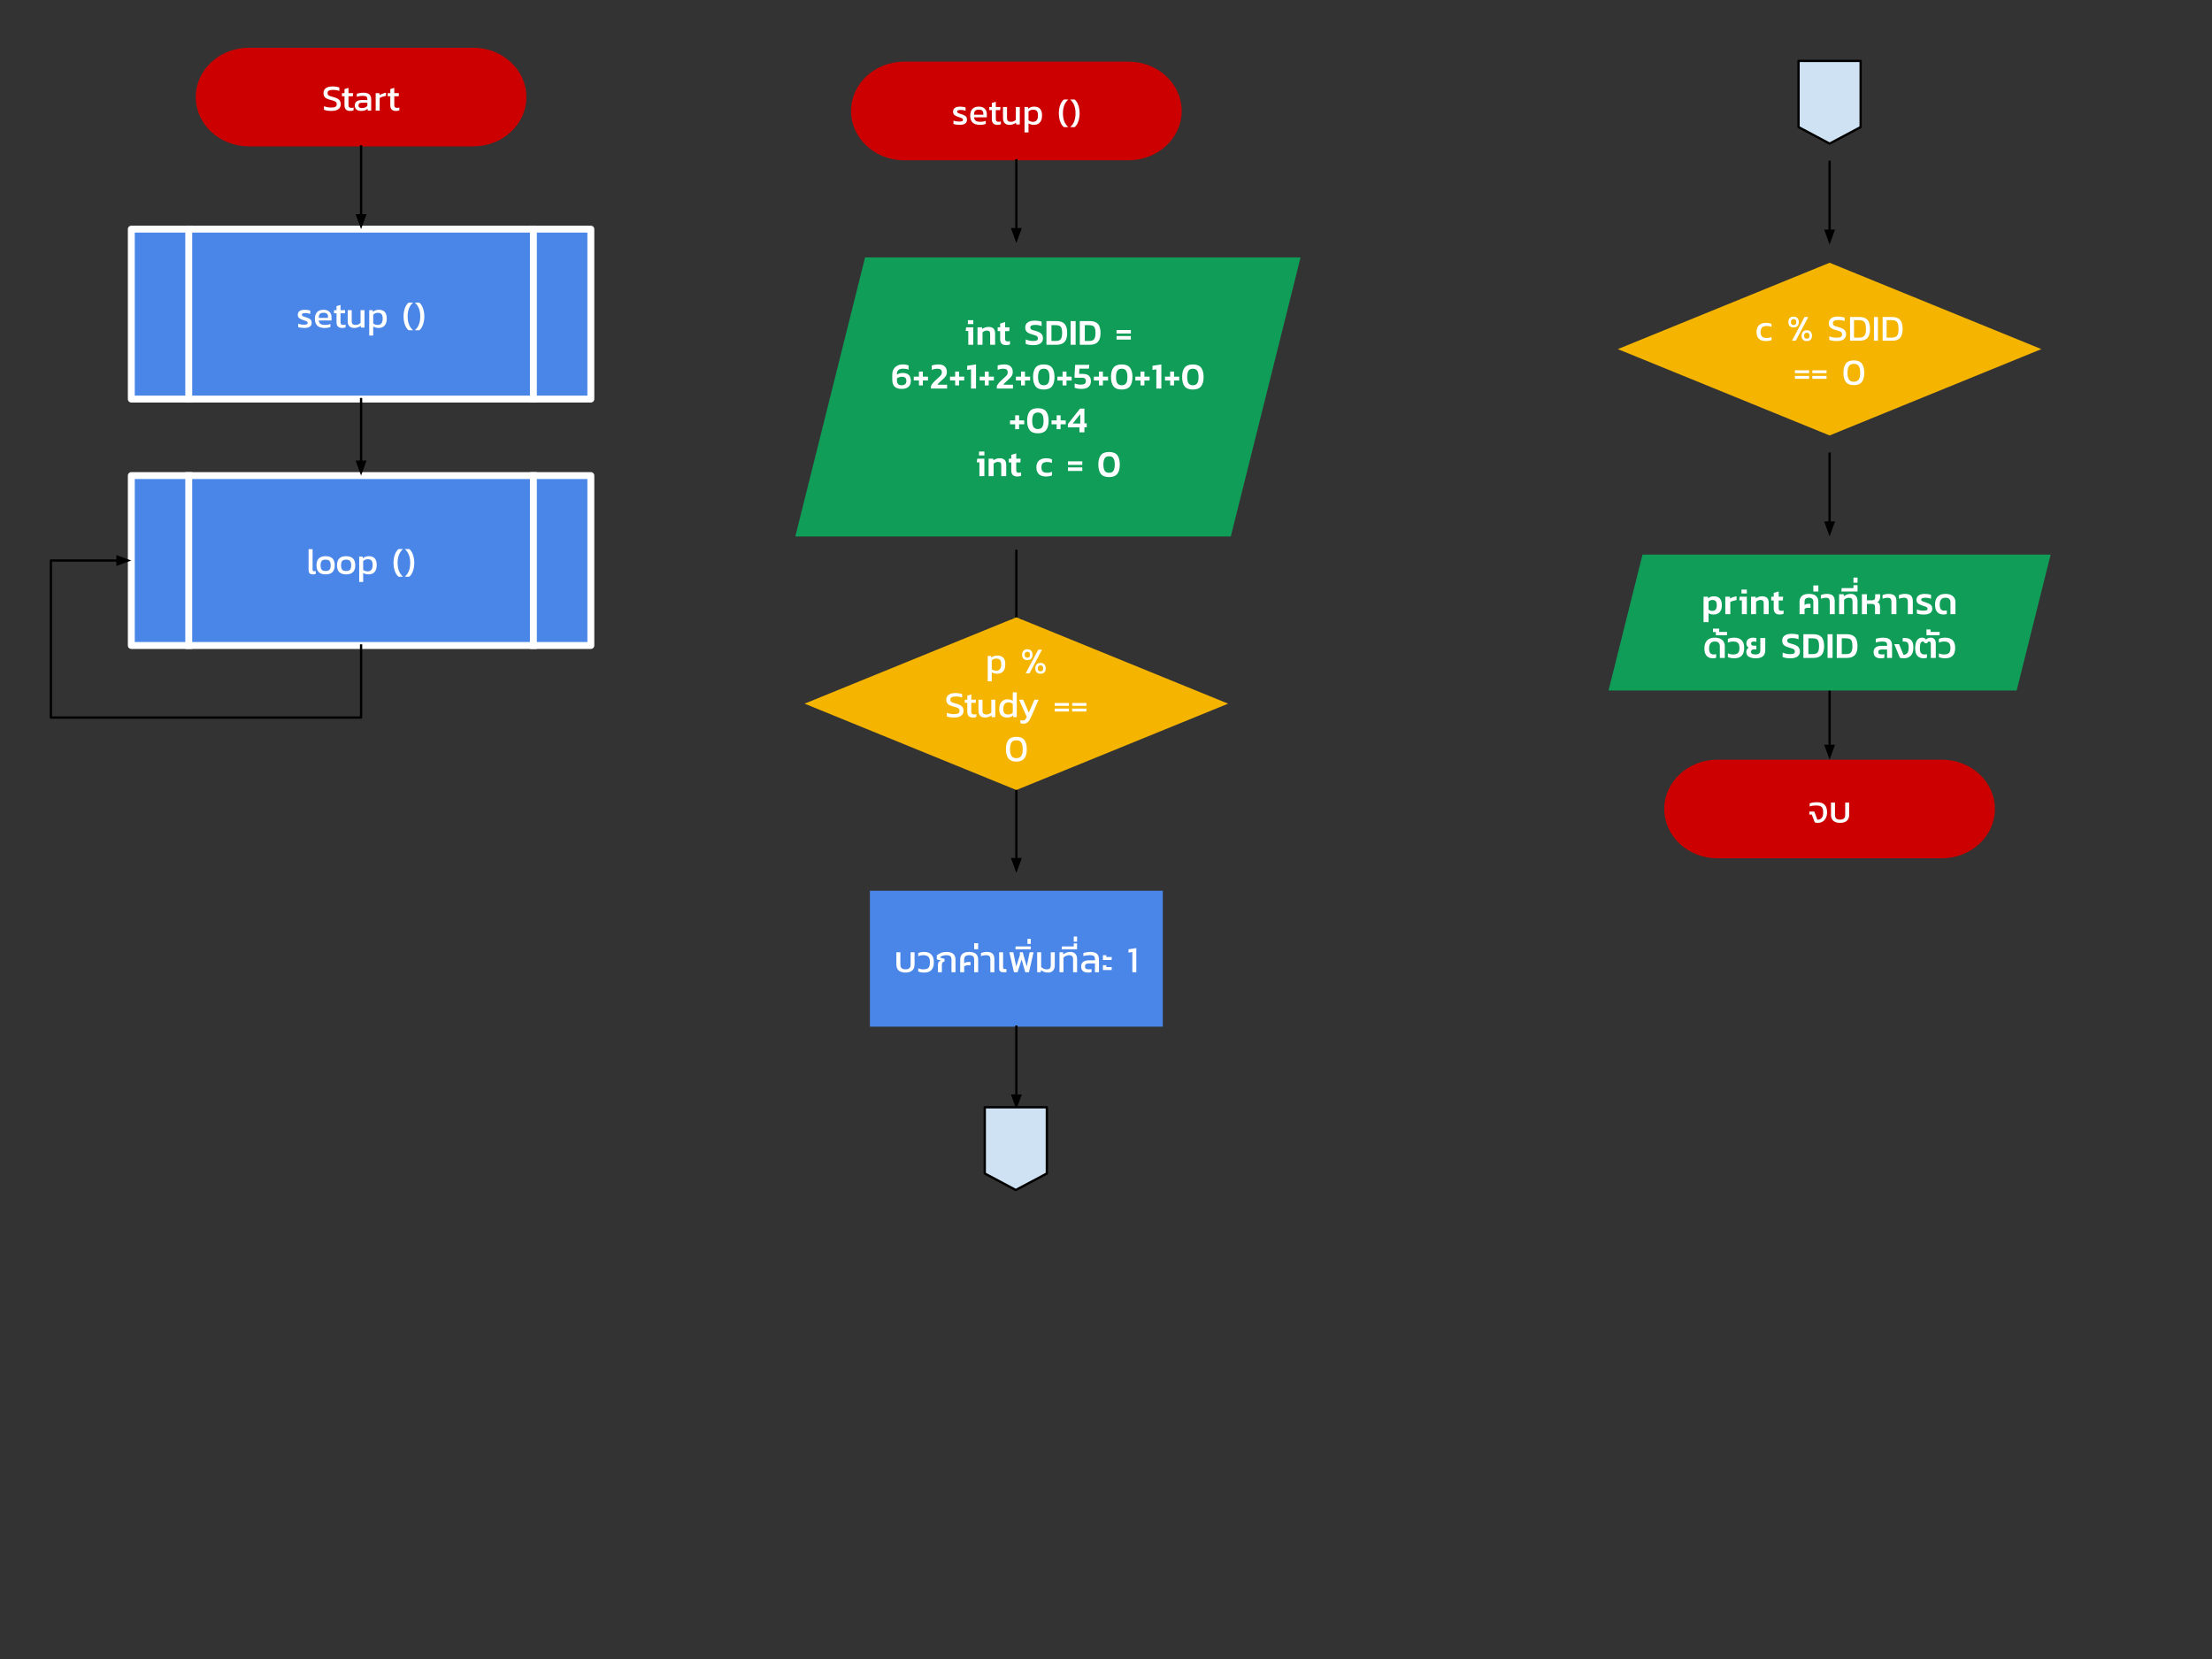 <svg version="1.1" viewBox="0.0 0.0 960.0 720.0" fill="none" stroke="none" stroke-linecap="square" stroke-miterlimit="10" xmlns:xlink="http://www.w3.org/1999/xlink" xmlns="http://www.w3.org/2000/svg"><rect x="0.0" y="0.0" width="960.0" height="720.0" fill="#333333" stroke="none"/><clipPath id="p.0"><path d="m0 0l960.0 0l0 720.0l-960.0 0l0 -720.0z" clip-rule="nonzero"/></clipPath><g clip-path="url(#p.0)"><path fill="#000000" fill-opacity="0.0" d="m0 0l960.0 0l0 720.0l-960.0 0z" fill-rule="evenodd"/><path fill="#cc0000" d="m108.043 20.724l97.324 0l0 0c12.75 0 23.085 9.583 23.085 21.404c0 11.821 -10.336 21.404 -23.085 21.404l-97.324 0l0 0c-12.75 0 -23.085 -9.583 -23.085 -21.404c0 -11.821 10.336 -21.404 23.085 -21.404z" fill-rule="evenodd"/><path fill="#ffffff" d="m143.83 48.145q-2.0 0 -3.219 -0.516l0 -1.531q1.5 0.578 3.062 0.578q1.297 0 1.875 -0.297q0.594 -0.312 0.594 -1.141q0 -0.531 -0.25 -0.844q-0.25 -0.312 -0.812 -0.531q-0.562 -0.234 -1.672 -0.516q-1.672 -0.438 -2.344 -1.094q-0.672 -0.672 -0.672 -1.828q0 -1.375 1.0 -2.141q1.016 -0.766 2.953 -0.766q0.844 0 1.641 0.125q0.797 0.125 1.281 0.297l0 1.531q-1.203 -0.453 -2.688 -0.453q-1.219 0 -1.828 0.312q-0.594 0.312 -0.594 1.094q0 0.453 0.219 0.734q0.219 0.281 0.734 0.5q0.531 0.219 1.562 0.469q1.812 0.469 2.516 1.203q0.703 0.734 0.703 1.906q0 1.375 -1.031 2.141q-1.031 0.766 -3.031 0.766zm8.101 0q-1.203 0 -1.812 -0.625q-0.609 -0.641 -0.609 -1.781l0 -3.969l-1.109 0l0 -1.359l1.109 0l0 -1.75l1.734 -0.531l0 2.281l2.016 0l-0.109 1.359l-1.906 0l0 3.859q0 0.656 0.297 0.922q0.297 0.266 1.0 0.266q0.422 0 0.906 -0.156l0 1.234q-0.625 0.25 -1.516 0.25zm4.717 0q-1.156 0 -1.922 -0.594q-0.766 -0.609 -0.766 -1.719q0 -1.125 0.75 -1.766q0.766 -0.656 2.297 -0.656l2.422 0l0 -0.328q0 -0.562 -0.172 -0.875q-0.156 -0.312 -0.609 -0.453q-0.453 -0.156 -1.281 -0.156q-1.344 0 -2.516 0.406l0 -1.297q0.547 -0.203 1.281 -0.328q0.734 -0.141 1.562 -0.141q1.688 0 2.547 0.688q0.859 0.688 0.859 2.188l0 4.875l-1.484 0l-0.125 -0.766q-0.469 0.469 -1.156 0.703q-0.688 0.219 -1.688 0.219zm0.469 -1.25q0.75 0 1.344 -0.25q0.594 -0.25 0.969 -0.719l0 -1.328l-2.391 0q-0.781 0 -1.125 0.297q-0.344 0.281 -0.344 0.906q0 0.578 0.391 0.844q0.391 0.25 1.156 0.25zm5.924 -6.484l1.594 0l0.094 0.875q0.547 -0.359 1.297 -0.641q0.75 -0.281 1.484 -0.406l0 1.328q-0.688 0.141 -1.484 0.406q-0.797 0.25 -1.25 0.547l0 5.469l-1.734 0l0 -7.578zm8.763 7.734q-1.203 0 -1.812 -0.625q-0.609 -0.641 -0.609 -1.781l0 -3.969l-1.109 0l0 -1.359l1.109 0l0 -1.75l1.734 -0.531l0 2.281l2.016 0l-0.109 1.359l-1.906 0l0 3.859q0 0.656 0.297 0.922q0.297 0.266 1.0 0.266q0.422 0 0.906 -0.156l0 1.234q-0.625 0.25 -1.516 0.25z" fill-rule="nonzero"/><path fill="#4a86e8" d="m56.987 99.45l199.435 0l0 73.742l-199.435 0z" fill-rule="evenodd"/><path fill="#000000" fill-opacity="0.0" d="m81.916 99.45l0 73.742m149.576 -73.742l0 73.742" fill-rule="evenodd"/><path fill="#000000" fill-opacity="0.0" d="m56.987 99.45l199.435 0l0 73.742l-199.435 0z" fill-rule="evenodd"/><path stroke="#ffffff" stroke-width="3.0" stroke-linejoin="round" stroke-linecap="butt" d="m81.916 99.45l0 73.742m149.576 -73.742l0 73.742" fill-rule="evenodd"/><path stroke="#ffffff" stroke-width="3.0" stroke-linejoin="round" stroke-linecap="butt" d="m56.987 99.45l199.435 0l0 73.742l-199.435 0z" fill-rule="evenodd"/><path fill="#ffffff" d="m132.083 142.337q-0.766 0 -1.484 -0.109q-0.719 -0.094 -1.188 -0.266l0 -1.484q0.531 0.219 1.172 0.328q0.656 0.109 1.281 0.109q0.922 0 1.281 -0.156q0.375 -0.156 0.375 -0.625q0 -0.422 -0.344 -0.609q-0.328 -0.203 -1.25 -0.5l-0.484 -0.156q-1.141 -0.391 -1.672 -0.859q-0.531 -0.469 -0.531 -1.391q0 -1.078 0.766 -1.625q0.766 -0.562 2.406 -0.562q0.625 0 1.219 0.109q0.609 0.094 1.031 0.234l0 1.453q-0.422 -0.172 -0.969 -0.266q-0.531 -0.094 -1.016 -0.094q-0.875 0 -1.281 0.156q-0.391 0.141 -0.391 0.562q0 0.359 0.297 0.547q0.312 0.188 1.203 0.469l0.344 0.109q0.938 0.297 1.438 0.594q0.516 0.297 0.75 0.719q0.234 0.422 0.234 1.094q0 2.219 -3.188 2.219zm8.737 0q-2.016 0 -3.094 -0.984q-1.062 -1.0 -1.062 -2.984q0 -1.875 0.938 -2.906q0.953 -1.031 2.812 -1.031q1.672 0 2.562 0.891q0.906 0.875 0.906 2.344l0 1.406l-5.547 0q0.125 1.094 0.781 1.516q0.656 0.422 2.062 0.422q0.578 0 1.172 -0.109q0.594 -0.109 1.062 -0.281l0 1.281q-1.0 0.438 -2.594 0.438zm1.531 -4.391l0 -0.531q0 -0.812 -0.453 -1.234q-0.453 -0.438 -1.438 -0.438q-1.188 0 -1.656 0.516q-0.469 0.516 -0.469 1.688l4.016 0zm6.123 4.391q-1.203 0 -1.812 -0.625q-0.609 -0.641 -0.609 -1.781l0 -3.969l-1.109 0l0 -1.359l1.109 0l0 -1.75l1.734 -0.531l0 2.281l2.016 0l-0.109 1.359l-1.906 0l0 3.859q0 0.656 0.297 0.922q0.297 0.266 1.0 0.266q0.422 0 0.906 -0.156l0 1.234q-0.625 0.25 -1.516 0.25zm5.252 0q-1.359 0 -2.094 -0.75q-0.734 -0.766 -0.734 -2.203l0 -4.781l1.75 0l0 4.781q0 0.844 0.406 1.25q0.422 0.391 1.297 0.391q0.609 0 1.156 -0.219q0.547 -0.234 0.969 -0.656l0 -5.547l1.719 0l0 7.578l-1.578 0l-0.078 -0.781q-1.203 0.938 -2.812 0.938zm6.514 -7.734l1.5 0l0.094 0.75q0.531 -0.469 1.141 -0.688q0.609 -0.234 1.422 -0.234q1.688 0 2.562 0.922q0.891 0.906 0.891 2.906q0 2.016 -0.938 3.047q-0.922 1.031 -2.578 1.031q-1.375 0 -2.359 -0.641l0 3.938l-1.734 0l0 -11.031zm3.641 6.422q1.125 0 1.656 -0.688q0.547 -0.688 0.547 -2.094q0 -1.344 -0.5 -1.906q-0.484 -0.578 -1.656 -0.578q-1.172 0 -1.953 0.812l0 3.781q0.766 0.672 1.906 0.672zm13.42 2.312q-1.109 -0.984 -1.641 -2.594q-0.516 -1.609 -0.516 -3.406q0 -1.812 0.516 -3.406q0.531 -1.609 1.641 -2.594l1.969 0q-2.359 2.047 -2.359 6.0q0 3.953 2.359 6.0l-1.969 0zm2.731 0q1.234 -1.078 1.797 -2.578q0.562 -1.5 0.562 -3.422q0 -3.969 -2.359 -6.0l1.984 0q1.094 0.984 1.609 2.594q0.531 1.609 0.531 3.406q0 1.797 -0.531 3.406q-0.516 1.609 -1.609 2.594l-1.984 0z" fill-rule="nonzero"/><path fill="#4a86e8" d="m56.988 206.398l199.435 0l0 73.742l-199.435 0z" fill-rule="evenodd"/><path fill="#000000" fill-opacity="0.0" d="m81.918 206.398l0 73.742m149.576 -73.742l0 73.742" fill-rule="evenodd"/><path fill="#000000" fill-opacity="0.0" d="m56.988 206.398l199.435 0l0 73.742l-199.435 0z" fill-rule="evenodd"/><path stroke="#ffffff" stroke-width="3.0" stroke-linejoin="round" stroke-linecap="butt" d="m81.918 206.398l0 73.742m149.576 -73.742l0 73.742" fill-rule="evenodd"/><path stroke="#ffffff" stroke-width="3.0" stroke-linejoin="round" stroke-linecap="butt" d="m56.988 206.398l199.435 0l0 73.742l-199.435 0z" fill-rule="evenodd"/><path fill="#ffffff" d="m135.804 249.285q-0.953 0 -1.422 -0.453q-0.453 -0.469 -0.453 -1.516l0 -8.969l1.734 0l0 8.812q0 0.438 0.156 0.609q0.156 0.156 0.484 0.156q0.391 0 0.734 -0.094l0 1.266q-0.531 0.188 -1.234 0.188zm5.51 0q-3.953 0 -3.953 -3.953q0 -3.953 3.953 -3.953q3.969 0 3.969 3.953q0 3.953 -3.969 3.953zm0 -1.469q1.203 0 1.703 -0.578q0.5 -0.578 0.5 -1.906q0 -1.312 -0.5 -1.875q-0.5 -0.578 -1.703 -0.578q-1.188 0 -1.688 0.578q-0.5 0.562 -0.5 1.875q0 1.328 0.5 1.906q0.5 0.578 1.688 0.578zm8.896 1.469q-3.953 0 -3.953 -3.953q0 -3.953 3.953 -3.953q3.969 0 3.969 3.953q0 3.953 -3.969 3.953zm0 -1.469q1.203 0 1.703 -0.578q0.5 -0.578 0.5 -1.906q0 -1.312 -0.5 -1.875q-0.5 -0.578 -1.703 -0.578q-1.188 0 -1.688 0.578q-0.5 0.562 -0.5 1.875q0 1.328 0.5 1.906q0.5 0.578 1.688 0.578zm5.671 -6.266l1.5 0l0.094 0.75q0.531 -0.469 1.141 -0.688q0.609 -0.234 1.422 -0.234q1.688 0 2.562 0.922q0.891 0.906 0.891 2.906q0 2.016 -0.938 3.047q-0.922 1.031 -2.578 1.031q-1.375 0 -2.359 -0.641l0 3.938l-1.734 0l0 -11.031zm3.641 6.422q1.125 0 1.656 -0.688q0.547 -0.688 0.547 -2.094q0 -1.344 -0.5 -1.906q-0.484 -0.578 -1.656 -0.578q-1.172 0 -1.953 0.812l0 3.781q0.766 0.672 1.906 0.672zm13.42 2.312q-1.109 -0.984 -1.641 -2.594q-0.516 -1.609 -0.516 -3.406q0 -1.812 0.516 -3.406q0.531 -1.609 1.641 -2.594l1.969 0q-2.359 2.047 -2.359 6.0q0 3.953 2.359 6.0l-1.969 0zm2.731 0q1.234 -1.078 1.797 -2.578q0.562 -1.5 0.562 -3.422q0 -3.969 -2.359 -6.0l1.984 0q1.094 0.984 1.609 2.594q0.531 1.609 0.531 3.406q0 1.797 -0.531 3.406q-0.516 1.609 -1.609 2.594l-1.984 0z" fill-rule="nonzero"/><path fill="#000000" fill-opacity="0.0" d="m156.705 63.533l0 35.906" fill-rule="evenodd"/><path stroke="#000000" stroke-width="1.0" stroke-linejoin="round" stroke-linecap="butt" d="m156.705 63.533l0 29.906" fill-rule="evenodd"/><path fill="#000000" stroke="#000000" stroke-width="1.0" stroke-linecap="butt" d="m155.053 93.439l1.652 4.538l1.652 -4.538z" fill-rule="evenodd"/><path fill="#000000" fill-opacity="0.0" d="m156.704 173.191l0 33.197" fill-rule="evenodd"/><path stroke="#000000" stroke-width="1.0" stroke-linejoin="round" stroke-linecap="butt" d="m156.704 173.191l0 27.197" fill-rule="evenodd"/><path fill="#000000" stroke="#000000" stroke-width="1.0" stroke-linecap="butt" d="m155.052 200.388l1.652 4.538l1.652 -4.538z" fill-rule="evenodd"/><path fill="#000000" fill-opacity="0.0" d="m156.706 280.14l0 31.277l-134.615 0l0 -68.158l34.899 0" fill-rule="evenodd"/><path stroke="#000000" stroke-width="1.0" stroke-linejoin="round" stroke-linecap="butt" d="m156.706 280.14l0 31.277l-134.615 0l0 -68.158l28.899 0" fill-rule="evenodd"/><path fill="#000000" stroke="#000000" stroke-width="1.0" stroke-linecap="butt" d="m50.989 244.909l4.538 -1.652l-4.538 -1.652z" fill-rule="evenodd"/><path fill="#cc0000" d="m392.435 26.76l97.324 0l0 0c12.75 0 23.086 9.583 23.086 21.404c0 11.821 -10.336 21.404 -23.086 21.404l-97.324 0l0 0c-12.75 0 -23.085 -9.583 -23.085 -21.404c0 -11.821 10.336 -21.404 23.085 -21.404z" fill-rule="evenodd"/><path fill="#ffffff" d="m416.477 54.181q-0.766 0 -1.484 -0.109q-0.719 -0.094 -1.188 -0.266l0 -1.484q0.531 0.219 1.172 0.328q0.656 0.109 1.281 0.109q0.922 0 1.281 -0.156q0.375 -0.156 0.375 -0.625q0 -0.422 -0.344 -0.609q-0.328 -0.203 -1.25 -0.5l-0.484 -0.156q-1.141 -0.391 -1.672 -0.859q-0.531 -0.469 -0.531 -1.391q0 -1.078 0.766 -1.625q0.766 -0.562 2.406 -0.562q0.625 0 1.219 0.109q0.609 0.094 1.031 0.234l0 1.453q-0.422 -0.172 -0.969 -0.266q-0.531 -0.094 -1.016 -0.094q-0.875 0 -1.281 0.156q-0.391 0.141 -0.391 0.562q0 0.359 0.297 0.547q0.312 0.188 1.203 0.469l0.344 0.109q0.938 0.297 1.438 0.594q0.516 0.297 0.75 0.719q0.234 0.422 0.234 1.094q0 2.219 -3.188 2.219zm8.737 0q-2.016 0 -3.094 -0.984q-1.062 -1.0 -1.062 -2.984q0 -1.875 0.938 -2.906q0.953 -1.031 2.812 -1.031q1.672 0 2.562 0.891q0.906 0.875 0.906 2.344l0 1.406l-5.547 0q0.125 1.094 0.781 1.516q0.656 0.422 2.062 0.422q0.578 0 1.172 -0.109q0.594 -0.109 1.062 -0.281l0 1.281q-1.0 0.438 -2.594 0.438zm1.531 -4.391l0 -0.531q0 -0.812 -0.453 -1.234q-0.453 -0.438 -1.438 -0.438q-1.188 0 -1.656 0.516q-0.469 0.516 -0.469 1.688l4.016 0zm6.123 4.391q-1.203 0 -1.812 -0.625q-0.609 -0.641 -0.609 -1.781l0 -3.969l-1.109 0l0 -1.359l1.109 0l0 -1.75l1.734 -0.531l0 2.281l2.016 0l-0.109 1.359l-1.906 0l0 3.859q0 0.656 0.297 0.922q0.297 0.266 1.0 0.266q0.422 0 0.906 -0.156l0 1.234q-0.625 0.25 -1.516 0.25zm5.252 0q-1.359 0 -2.094 -0.75q-0.734 -0.766 -0.734 -2.203l0 -4.781l1.75 0l0 4.781q0 0.844 0.406 1.25q0.422 0.391 1.297 0.391q0.609 0 1.156 -0.219q0.547 -0.234 0.969 -0.656l0 -5.547l1.719 0l0 7.578l-1.578 0l-0.078 -0.781q-1.203 0.938 -2.812 0.938zm6.514 -7.734l1.5 0l0.094 0.75q0.531 -0.469 1.141 -0.688q0.609 -0.234 1.422 -0.234q1.688 0 2.562 0.922q0.891 0.906 0.891 2.906q0 2.016 -0.938 3.047q-0.922 1.031 -2.578 1.031q-1.375 0 -2.359 -0.641l0 3.938l-1.734 0l0 -11.031zm3.641 6.422q1.125 0 1.656 -0.688q0.547 -0.688 0.547 -2.094q0 -1.344 -0.5 -1.906q-0.484 -0.578 -1.656 -0.578q-1.172 0 -1.953 0.812l0 3.781q0.766 0.672 1.906 0.672zm13.42 2.312q-1.109 -0.984 -1.641 -2.594q-0.516 -1.609 -0.516 -3.406q0 -1.812 0.516 -3.406q0.531 -1.609 1.641 -2.594l1.969 0q-2.359 2.047 -2.359 6.0q0 3.953 2.359 6.0l-1.969 0zm2.731 0q1.234 -1.078 1.797 -2.578q0.562 -1.5 0.562 -3.422q0 -3.969 -2.359 -6.0l1.984 0q1.094 0.984 1.609 2.594q0.531 1.609 0.531 3.406q0 1.797 -0.531 3.406q-0.516 1.609 -1.609 2.594l-1.984 0z" fill-rule="nonzero"/><path fill="#cc0000" d="m745.374 329.694l97.324 0l0 0c12.75 0 23.086 9.583 23.086 21.404c0 11.821 -10.336 21.404 -23.086 21.404l-97.324 0l0 0c-12.75 0 -23.085 -9.583 -23.085 -21.404c0 -11.821 10.336 -21.404 23.085 -21.404z" fill-rule="evenodd"/><path fill="#ffffff" d="m788.97 357.115q-0.344 0 -0.75 -0.062q-0.391 -0.047 -0.625 -0.141l-1.281 -3.406l-1.109 0l0.078 -1.312l2.125 0l1.328 3.547q1.141 0.047 1.828 -0.719q0.688 -0.766 0.688 -2.469q0 -1.125 -0.297 -1.766q-0.297 -0.656 -0.969 -0.938q-0.672 -0.281 -1.859 -0.281q-1.469 0 -2.734 0.422l0 -1.344q1.516 -0.484 3.203 -0.484q2.234 0 3.281 1.109q1.062 1.109 1.062 3.281q0 1.453 -0.547 2.484q-0.531 1.031 -1.438 1.562q-0.906 0.516 -1.984 0.516zm9.604 0q-1.875 0 -2.906 -0.875q-1.031 -0.891 -1.031 -2.641l0 -5.281l1.734 0l0 5.344q0 1.062 0.547 1.562q0.562 0.5 1.656 0.5q1.109 0 1.672 -0.5q0.562 -0.5 0.562 -1.562l0 -5.344l1.719 0l0 5.281q0 1.75 -1.031 2.641q-1.016 0.875 -2.922 0.875z" fill-rule="nonzero"/><path fill="#000000" fill-opacity="0.0" d="m441.097 69.569l0 35.906" fill-rule="evenodd"/><path stroke="#000000" stroke-width="1.0" stroke-linejoin="round" stroke-linecap="butt" d="m441.097 69.569l0 29.906" fill-rule="evenodd"/><path fill="#000000" stroke="#000000" stroke-width="1.0" stroke-linecap="butt" d="m439.446 99.474l1.652 4.538l1.652 -4.538z" fill-rule="evenodd"/><path fill="#000000" fill-opacity="0.0" d="m794.037 293.789l0 35.906" fill-rule="evenodd"/><path stroke="#000000" stroke-width="1.0" stroke-linejoin="round" stroke-linecap="butt" d="m794.037 293.789l0 29.906" fill-rule="evenodd"/><path fill="#000000" stroke="#000000" stroke-width="1.0" stroke-linecap="butt" d="m792.385 323.694l1.652 4.538l1.652 -4.538z" fill-rule="evenodd"/><path fill="#000000" fill-opacity="0.0" d="m441.097 239.07l0 35.906" fill-rule="evenodd"/><path stroke="#000000" stroke-width="1.0" stroke-linejoin="round" stroke-linecap="butt" d="m441.097 239.07l0 29.906" fill-rule="evenodd"/><path fill="#000000" stroke="#000000" stroke-width="1.0" stroke-linecap="butt" d="m439.446 268.975l1.652 4.538l1.652 -4.538z" fill-rule="evenodd"/><path fill="#0f9d58" d="m345.16 232.824l30.276 -121.102l189 0l-30.276 121.102z" fill-rule="evenodd"/><path fill="#ffffff" d="m420.065 138.961l2.344 0l0 1.703l-2.344 0l0 -1.703zm0.172 4.688l-1.141 0l0.203 -1.594l3.094 0l0 7.578l-2.156 0l0 -5.984zm3.995 -1.594l2.0 0l0.078 0.719q0.516 -0.391 1.219 -0.641q0.703 -0.25 1.453 -0.25q1.5 0 2.188 0.703q0.703 0.688 0.703 2.188l0 4.859l-2.156 0l0 -4.75q0 -0.781 -0.328 -1.094q-0.312 -0.312 -1.156 -0.312q-0.484 0 -0.984 0.219q-0.5 0.203 -0.844 0.562l0 5.375l-2.172 0l0 -7.578zm12.408 7.734q-1.297 0 -1.938 -0.672q-0.641 -0.672 -0.641 -1.891l0 -3.516l-1.078 0l0 -1.656l1.078 0l0 -1.641l2.156 -0.641l0 2.281l1.922 0l-0.125 1.656l-1.797 0l0 3.375q0 0.609 0.281 0.859q0.281 0.234 0.906 0.234q0.453 0 0.922 -0.156l0 1.484q-0.719 0.281 -1.688 0.281zm11.836 0q-2.062 0 -3.328 -0.562l0 -1.891q0.719 0.281 1.531 0.469q0.828 0.172 1.594 0.172q1.203 0 1.688 -0.219q0.484 -0.234 0.484 -0.938q0 -0.469 -0.234 -0.734q-0.219 -0.281 -0.734 -0.469q-0.5 -0.203 -1.594 -0.516q-1.609 -0.438 -2.266 -1.109q-0.656 -0.672 -0.656 -1.859q0 -1.422 1.031 -2.188q1.047 -0.781 3.031 -0.781q0.891 0 1.703 0.125q0.812 0.125 1.328 0.312l0 1.906q-1.312 -0.5 -2.75 -0.5q-1.078 0 -1.625 0.25q-0.531 0.234 -0.531 0.875q0 0.391 0.203 0.641q0.203 0.234 0.672 0.422q0.469 0.188 1.469 0.438q1.781 0.484 2.469 1.25q0.688 0.75 0.688 1.938q0 1.391 -1.062 2.188q-1.047 0.781 -3.109 0.781zm5.677 -10.453l4.328 0q2.359 0 3.516 1.219q1.156 1.219 1.156 3.969q0 2.625 -1.156 3.875q-1.156 1.234 -3.516 1.234l-4.328 0l0 -10.297zm4.016 8.641q0.984 0 1.578 -0.281q0.594 -0.297 0.906 -1.047q0.312 -0.766 0.312 -2.125q0 -1.375 -0.281 -2.109q-0.281 -0.734 -0.875 -1.016q-0.594 -0.281 -1.641 -0.281l-1.844 0l0 6.859l1.844 0zm6.48 -8.641l2.172 0l0 10.297l-2.172 0l0 -10.297zm3.984 0l4.328 0q2.359 0 3.516 1.219q1.156 1.219 1.156 3.969q0 2.625 -1.156 3.875q-1.156 1.234 -3.516 1.234l-4.328 0l0 -10.297zm4.016 8.641q0.984 0 1.578 -0.281q0.594 -0.297 0.906 -1.047q0.312 -0.766 0.312 -2.125q0 -1.375 -0.281 -2.109q-0.281 -0.734 -0.875 -1.016q-0.594 -0.281 -1.641 -0.281l-1.844 0l0 6.859l1.844 0zm11.928 -4.75l6.219 0l0 1.516l-6.219 0l0 -1.516zm0 2.625l6.219 0l0 1.531l-6.219 0l0 -1.531z" fill-rule="nonzero"/><path fill="#ffffff" d="m391.294 168.789q-2.031 0 -3.047 -1.0q-1.0 -1.0 -1.0 -3.047l0 -2.203q0 -1.281 0.547 -2.266q0.562 -1.0 1.594 -1.547q1.031 -0.562 2.406 -0.562q0.781 0 1.375 0.109q0.594 0.094 1.141 0.281l0 1.859q-1.0 -0.406 -2.375 -0.406q-1.297 0 -1.984 0.562q-0.672 0.562 -0.672 1.531l0 0.5q0.5 -0.359 1.172 -0.547q0.688 -0.188 1.297 -0.188q1.797 0 2.672 0.875q0.891 0.875 0.891 2.547q0 1.609 -1.0 2.562q-1.0 0.938 -3.016 0.938zm0.016 -1.594q1.0 0 1.531 -0.484q0.531 -0.5 0.531 -1.344q0 -0.922 -0.469 -1.391q-0.453 -0.469 -1.562 -0.469q-0.516 0 -1.062 0.203q-0.531 0.188 -1.0 0.484l0 0.984q0 2.016 2.031 2.016zm7.498 -2.062l-2.234 0l0 -1.688l2.234 0l0 -2.188l1.703 0l0 2.188l2.234 0l0 1.688l-2.234 0l0 2.141l-1.703 0l0 -2.141zm5.208 2.453q0.375 -0.828 1.0 -1.516q0.625 -0.703 1.672 -1.625l0.422 -0.375q0.75 -0.688 1.062 -1.016q0.312 -0.328 0.438 -0.672q0.141 -0.344 0.141 -0.875q0 -0.734 -0.484 -1.109q-0.469 -0.375 -1.406 -0.375q-1.234 0 -2.484 0.5l0 -1.906q0.594 -0.203 1.406 -0.328q0.812 -0.125 1.562 -0.125q1.766 0 2.672 0.875q0.922 0.875 0.922 2.422q0 0.984 -0.469 1.719q-0.453 0.734 -1.406 1.547l-0.25 0.219q-0.719 0.625 -1.188 1.094q-0.469 0.453 -0.797 0.938l4.203 0l0 1.656l-7.016 0l0 -1.047zm10.521 -2.453l-2.234 0l0 -1.688l2.234 0l0 -2.188l1.703 0l0 2.188l2.234 0l0 1.688l-2.234 0l0 2.141l-1.703 0l0 -2.141zm6.879 -4.859l-1.672 0.281l0 -1.812l3.844 -0.578l0 10.469l-2.172 0l0 -8.359zm5.985 4.859l-2.234 0l0 -1.688l2.234 0l0 -2.188l1.703 0l0 2.188l2.234 0l0 1.688l-2.234 0l0 2.141l-1.703 0l0 -2.141zm5.208 2.453q0.375 -0.828 1.0 -1.516q0.625 -0.703 1.672 -1.625l0.422 -0.375q0.75 -0.688 1.062 -1.016q0.312 -0.328 0.438 -0.672q0.141 -0.344 0.141 -0.875q0 -0.734 -0.484 -1.109q-0.469 -0.375 -1.406 -0.375q-1.234 0 -2.484 0.5l0 -1.906q0.594 -0.203 1.406 -0.328q0.812 -0.125 1.562 -0.125q1.766 0 2.672 0.875q0.922 0.875 0.922 2.422q0 0.984 -0.469 1.719q-0.453 0.734 -1.406 1.547l-0.25 0.219q-0.719 0.625 -1.188 1.094q-0.469 0.453 -0.797 0.938l4.203 0l0 1.656l-7.016 0l0 -1.047zm10.521 -2.453l-2.234 0l0 -1.688l2.234 0l0 -2.188l1.703 0l0 2.188l2.234 0l0 1.688l-2.234 0l0 2.141l-1.703 0l0 -2.141zm9.864 3.922q-2.469 0 -3.562 -1.375q-1.094 -1.391 -1.094 -4.078q0 -2.688 1.094 -4.062q1.094 -1.375 3.562 -1.375q2.469 0 3.562 1.375q1.094 1.375 1.094 4.062q0 2.688 -1.094 4.078q-1.094 1.375 -3.562 1.375zm0 -1.859q1.344 0 1.906 -0.891q0.562 -0.891 0.562 -2.703q0 -1.797 -0.562 -2.688q-0.562 -0.891 -1.906 -0.891q-1.344 0 -1.906 0.891q-0.562 0.891 -0.562 2.688q0 1.812 0.562 2.703q0.562 0.891 1.906 0.891zm8.152 -2.062l-2.234 0l0 -1.688l2.234 0l0 -2.188l1.703 0l0 2.188l2.234 0l0 1.688l-2.234 0l0 2.141l-1.703 0l0 -2.141zm8.239 3.656q-0.75 0 -1.594 -0.125q-0.844 -0.125 -1.391 -0.375l0 -1.859q0.547 0.234 1.297 0.375q0.75 0.125 1.391 0.125q1.125 0 1.641 -0.359q0.516 -0.359 0.516 -1.188q0 -0.781 -0.391 -1.109q-0.375 -0.344 -1.391 -0.344l-3.109 0l0 -1.219l0.266 -4.375l6.125 0l-0.156 1.656l-4.125 0l-0.141 2.266l1.547 0q1.844 0 2.703 0.812q0.875 0.797 0.875 2.391q0 1.562 -1.047 2.453q-1.031 0.875 -3.016 0.875zm7.569 -3.656l-2.234 0l0 -1.688l2.234 0l0 -2.188l1.703 0l0 2.188l2.234 0l0 1.688l-2.234 0l0 2.141l-1.703 0l0 -2.141zm9.864 3.922q-2.469 0 -3.562 -1.375q-1.094 -1.391 -1.094 -4.078q0 -2.688 1.094 -4.062q1.094 -1.375 3.562 -1.375q2.469 0 3.562 1.375q1.094 1.375 1.094 4.062q0 2.688 -1.094 4.078q-1.094 1.375 -3.562 1.375zm0 -1.859q1.344 0 1.906 -0.891q0.562 -0.891 0.562 -2.703q0 -1.797 -0.562 -2.688q-0.562 -0.891 -1.906 -0.891q-1.344 0 -1.906 0.891q-0.562 0.891 -0.562 2.688q0 1.812 0.562 2.703q0.562 0.891 1.906 0.891zm8.152 -2.062l-2.234 0l0 -1.688l2.234 0l0 -2.188l1.703 0l0 2.188l2.234 0l0 1.688l-2.234 0l0 2.141l-1.703 0l0 -2.141zm6.879 -4.859l-1.672 0.281l0 -1.812l3.844 -0.578l0 10.469l-2.172 0l0 -8.359zm5.985 4.859l-2.234 0l0 -1.688l2.234 0l0 -2.188l1.703 0l0 2.188l2.234 0l0 1.688l-2.234 0l0 2.141l-1.703 0l0 -2.141zm9.864 3.922q-2.469 0 -3.562 -1.375q-1.094 -1.391 -1.094 -4.078q0 -2.688 1.094 -4.062q1.094 -1.375 3.562 -1.375q2.469 0 3.562 1.375q1.094 1.375 1.094 4.062q0 2.688 -1.094 4.078q-1.094 1.375 -3.562 1.375zm0 -1.859q1.344 0 1.906 -0.891q0.562 -0.891 0.562 -2.703q0 -1.797 -0.562 -2.688q-0.562 -0.891 -1.906 -0.891q-1.344 0 -1.906 0.891q-0.562 0.891 -0.562 2.688q0 1.812 0.562 2.703q0.562 0.891 1.906 0.891z" fill-rule="nonzero"/><path fill="#ffffff" d="m440.576 184.133l-2.234 0l0 -1.688l2.234 0l0 -2.188l1.703 0l0 2.188l2.234 0l0 1.688l-2.234 0l0 2.141l-1.703 0l0 -2.141zm9.864 3.922q-2.469 0 -3.562 -1.375q-1.094 -1.391 -1.094 -4.078q0 -2.688 1.094 -4.062q1.094 -1.375 3.562 -1.375q2.469 0 3.562 1.375q1.094 1.375 1.094 4.062q0 2.688 -1.094 4.078q-1.094 1.375 -3.562 1.375zm0 -1.859q1.344 0 1.906 -0.891q0.562 -0.891 0.562 -2.703q0 -1.797 -0.562 -2.688q-0.562 -0.891 -1.906 -0.891q-1.344 0 -1.906 0.891q-0.562 0.891 -0.562 2.688q0 1.812 0.562 2.703q0.562 0.891 1.906 0.891zm8.152 -2.062l-2.234 0l0 -1.688l2.234 0l0 -2.188l1.703 0l0 2.188l2.234 0l0 1.688l-2.234 0l0 2.141l-1.703 0l0 -2.141zm9.879 1.344l-5.0 0l0 -1.469l5.266 -6.672l1.891 0l0 6.391l1.016 0l0 1.75l-1.016 0l0 2.156l-2.156 0l0 -2.156zm0.359 -1.672l0 -4.094l-3.281 4.094l3.281 0z" fill-rule="nonzero"/><path fill="#ffffff" d="m424.889 195.961l2.344 0l0 1.703l-2.344 0l0 -1.703zm0.172 4.688l-1.141 0l0.203 -1.594l3.094 0l0 7.578l-2.156 0l0 -5.984zm3.995 -1.594l2.0 0l0.078 0.719q0.516 -0.391 1.219 -0.641q0.703 -0.25 1.453 -0.25q1.5 0 2.188 0.703q0.703 0.688 0.703 2.188l0 4.859l-2.156 0l0 -4.75q0 -0.781 -0.328 -1.094q-0.312 -0.312 -1.156 -0.312q-0.484 0 -0.984 0.219q-0.5 0.203 -0.844 0.562l0 5.375l-2.172 0l0 -7.578zm12.408 7.734q-1.297 0 -1.938 -0.672q-0.641 -0.672 -0.641 -1.891l0 -3.516l-1.078 0l0 -1.656l1.078 0l0 -1.641l2.156 -0.641l0 2.281l1.922 0l-0.125 1.656l-1.797 0l0 3.375q0 0.609 0.281 0.859q0.281 0.234 0.906 0.234q0.453 0 0.922 -0.156l0 1.484q-0.719 0.281 -1.688 0.281zm12.507 0q-2.031 0 -3.109 -1.0q-1.078 -1.016 -1.078 -2.953q0 -1.953 1.125 -2.953q1.141 -1.0 3.125 -1.0q0.797 0 1.375 0.125q0.578 0.109 1.125 0.359l0 1.547q-0.859 -0.406 -2.062 -0.406q-1.266 0 -1.891 0.531q-0.609 0.516 -0.609 1.797q0 1.234 0.578 1.797q0.594 0.547 1.906 0.547q1.188 0 2.094 -0.453l0 1.609q-1.078 0.453 -2.578 0.453zm9.525 -6.562l6.219 0l0 1.516l-6.219 0l0 -1.516zm0 2.625l6.219 0l0 1.531l-6.219 0l0 -1.531zm17.84 4.203q-2.469 0 -3.562 -1.375q-1.094 -1.391 -1.094 -4.078q0 -2.688 1.094 -4.062q1.094 -1.375 3.562 -1.375q2.469 0 3.562 1.375q1.094 1.375 1.094 4.062q0 2.688 -1.094 4.078q-1.094 1.375 -3.562 1.375zm0 -1.859q1.344 0 1.906 -0.891q0.562 -0.891 0.562 -2.703q0 -1.797 -0.562 -2.688q-0.562 -0.891 -1.906 -0.891q-1.344 0 -1.906 0.891q-0.562 0.891 -0.562 2.688q0 1.812 0.562 2.703q0.562 0.891 1.906 0.891z" fill-rule="nonzero"/><path fill="#f4b400" d="m702.116 151.51l91.921 -37.477l91.92 37.477l-91.92 37.477z" fill-rule="evenodd"/><path fill="#ffffff" d="m766.386 148.026q-2.0 0 -3.031 -1.0q-1.016 -1.016 -1.016 -2.953q0 -1.953 1.094 -2.953q1.109 -1.0 3.047 -1.0q0.766 0 1.297 0.125q0.547 0.109 1.062 0.344l0 1.297q-0.828 -0.422 -2.016 -0.422q-1.359 0 -2.047 0.609q-0.672 0.609 -0.672 2.0q0 1.375 0.625 2.0q0.641 0.625 2.062 0.625q1.125 0 2.062 -0.422l0 1.328q-1.062 0.422 -2.469 0.422zm12.027 -5.922q-1.094 0 -1.688 -0.594q-0.578 -0.609 -0.578 -1.641q0 -1.172 0.578 -1.812q0.578 -0.656 1.688 -0.656q1.109 0 1.688 0.656q0.578 0.641 0.578 1.812q0 1.031 -0.594 1.641q-0.578 0.594 -1.672 0.594zm4.766 -4.531l1.625 0l-5.453 10.297l-1.641 0l5.469 -10.297zm-4.766 3.484q1.172 0 1.172 -1.219q0 -0.703 -0.281 -1.031q-0.281 -0.328 -0.891 -0.328q-0.594 0 -0.875 0.328q-0.281 0.328 -0.281 1.031q0 1.219 1.156 1.219zm5.734 6.969q-1.109 0 -1.688 -0.609q-0.578 -0.609 -0.578 -1.625q0 -1.172 0.562 -1.812q0.578 -0.656 1.703 -0.656q1.109 0 1.672 0.656q0.578 0.641 0.578 1.812q0 1.016 -0.578 1.625q-0.578 0.609 -1.672 0.609zm0 -1.047q1.172 0 1.172 -1.219q0 -0.703 -0.281 -1.031q-0.281 -0.328 -0.891 -0.328q-0.609 0 -0.891 0.328q-0.281 0.328 -0.281 1.031q0 1.219 1.172 1.219zm12.99 1.047q-2.0 0 -3.219 -0.516l0 -1.531q1.5 0.578 3.062 0.578q1.297 0 1.875 -0.297q0.594 -0.312 0.594 -1.141q0 -0.531 -0.25 -0.844q-0.25 -0.312 -0.812 -0.531q-0.562 -0.234 -1.672 -0.516q-1.672 -0.438 -2.344 -1.094q-0.672 -0.672 -0.672 -1.828q0 -1.375 1.0 -2.141q1.016 -0.766 2.953 -0.766q0.844 0 1.641 0.125q0.797 0.125 1.281 0.297l0 1.531q-1.203 -0.453 -2.688 -0.453q-1.219 0 -1.828 0.312q-0.594 0.312 -0.594 1.094q0 0.453 0.219 0.734q0.219 0.281 0.734 0.5q0.531 0.219 1.562 0.469q1.812 0.469 2.516 1.203q0.703 0.734 0.703 1.906q0 1.375 -1.031 2.141q-1.031 0.766 -3.031 0.766zm5.771 -10.453l4.172 0q2.312 0 3.406 1.234q1.094 1.219 1.094 3.969q0 2.641 -1.094 3.875q-1.094 1.219 -3.406 1.219l-4.172 0l0 -10.297zm3.891 8.953q1.078 0 1.719 -0.312q0.656 -0.312 0.984 -1.125q0.328 -0.812 0.328 -2.312q0 -1.5 -0.312 -2.328q-0.297 -0.828 -0.953 -1.172q-0.641 -0.344 -1.766 -0.344l-2.156 0l0 7.594l2.156 0zm6.493 -8.953l1.734 0l0 10.297l-1.734 0l0 -10.297zm3.76 0l4.172 0q2.312 0 3.406 1.234q1.094 1.219 1.094 3.969q0 2.641 -1.094 3.875q-1.094 1.219 -3.406 1.219l-4.172 0l0 -10.297zm3.891 8.953q1.078 0 1.719 -0.312q0.656 -0.312 0.984 -1.125q0.328 -0.812 0.328 -2.312q0 -1.5 -0.312 -2.328q-0.297 -0.828 -0.953 -1.172q-0.641 -0.344 -1.766 -0.344l-2.156 0l0 7.594l2.156 0z" fill-rule="nonzero"/><path fill="#ffffff" d="m778.988 160.714l6.172 0l0 1.234l-6.172 0l0 -1.234zm0 2.438l6.172 0l0 1.25l-6.172 0l0 -1.25zm7.568 -2.438l6.172 0l0 1.234l-6.172 0l0 -1.234zm0 2.438l6.172 0l0 1.25l-6.172 0l0 -1.25zm18.019 4.0q-2.375 0 -3.453 -1.359q-1.078 -1.359 -1.078 -3.953q0 -2.688 1.047 -4.062q1.062 -1.375 3.484 -1.375q2.391 0 3.453 1.375q1.062 1.375 1.062 4.062q0 2.594 -1.094 3.953q-1.078 1.359 -3.422 1.359zm0 -1.484q1.469 0 2.109 -0.969q0.641 -0.984 0.641 -2.859q0 -2.0 -0.625 -2.969q-0.625 -0.969 -2.125 -0.969q-1.516 0 -2.141 0.969q-0.625 0.969 -0.625 2.969q0 1.891 0.641 2.859q0.641 0.969 2.125 0.969z" fill-rule="nonzero"/><path fill="#0f9d58" d="m698.1 299.678l14.748 -58.992l177.126 0l-14.748 58.992z" fill-rule="evenodd"/><path fill="#ffffff" d="m739.335 258.964l1.875 0l0.109 0.703q0.516 -0.438 1.109 -0.656q0.594 -0.219 1.375 -0.219q1.719 0 2.594 0.938q0.875 0.922 0.875 2.922q0 2.016 -0.953 3.031q-0.938 1.016 -2.641 1.016q-1.281 0 -2.172 -0.578l0 3.875l-2.172 0l0 -11.031zm3.797 6.156q0.984 0 1.469 -0.594q0.484 -0.609 0.484 -1.859q0 -1.219 -0.453 -1.75q-0.438 -0.531 -1.438 -0.531q-0.984 0 -1.688 0.688l0 3.469q0.359 0.281 0.734 0.438q0.375 0.141 0.891 0.141zm5.643 -6.156l2.0 0l0.109 0.781q0.516 -0.344 1.266 -0.594q0.766 -0.25 1.5 -0.359l0 1.641q-0.688 0.094 -1.484 0.328q-0.781 0.234 -1.219 0.484l0 5.297l-2.172 0l0 -7.578zm7.017 -3.094l2.344 0l0 1.703l-2.344 0l0 -1.703zm0.172 4.688l-1.141 0l0.203 -1.594l3.094 0l0 7.578l-2.156 0l0 -5.984zm3.995 -1.594l2.0 0l0.078 0.719q0.516 -0.391 1.219 -0.641q0.703 -0.25 1.453 -0.25q1.5 0 2.188 0.703q0.703 0.688 0.703 2.188l0 4.859l-2.156 0l0 -4.75q0 -0.781 -0.328 -1.094q-0.312 -0.312 -1.156 -0.312q-0.484 0 -0.984 0.219q-0.5 0.203 -0.844 0.562l0 5.375l-2.172 0l0 -7.578zm12.408 7.734q-1.297 0 -1.938 -0.672q-0.641 -0.672 -0.641 -1.891l0 -3.516l-1.078 0l0 -1.656l1.078 0l0 -1.641l2.156 -0.641l0 2.281l1.922 0l-0.125 1.656l-1.797 0l0 3.375q0 0.609 0.281 0.859q0.281 0.234 0.906 0.234q0.453 0 0.922 -0.156l0 1.484q-0.719 0.281 -1.688 0.281zm8.632 -5.516q0 -1.625 1.0 -2.531q1.0 -0.906 3.078 -0.906q2.094 0 3.078 0.906q1.0 0.906 1.0 2.531l0 5.359l-2.172 0l0 -5.516q0 -0.781 -0.5 -1.188q-0.5 -0.422 -1.406 -0.422q-0.938 0 -1.422 0.422q-0.484 0.406 -0.484 1.188l0 1.547q0.672 -0.516 1.5 -0.516l1.031 0l0.078 1.719l-1.156 0q-0.844 0 -1.453 0.469l0 2.297l-2.172 0l0 -5.359zm5.986 -7.109l2.172 0l0 2.641l-2.172 0l0 -2.641zm7.125 7.156q0 -0.922 -0.359 -1.359q-0.359 -0.453 -1.328 -0.453q-0.5 0 -1.094 0.125q-0.594 0.109 -1.078 0.297l0 -1.578q0.5 -0.234 1.203 -0.375q0.703 -0.141 1.391 -0.141q1.812 0 2.609 0.766q0.812 0.766 0.812 2.422l0 5.609l-2.156 0l0 -5.312zm4.057 -3.328l1.984 0l0.094 0.844q0.594 -0.469 1.359 -0.734q0.766 -0.266 1.641 -0.266q1.359 0 2.125 0.828q0.781 0.828 0.781 2.281l0 5.688l-2.156 0l0 -5.547q0 -0.828 -0.391 -1.203q-0.375 -0.375 -1.156 -0.375q-0.594 0 -1.188 0.266q-0.578 0.25 -0.922 0.641l0 6.219l-2.172 0l0 -8.641zm1.107 -2.656l5.125 0l0 -1.297l1.766 0l0 2.766l-7.0 0l0.109 -1.469zm5.125 -4.571l1.766 0l0 2.234l-1.766 0l0 -2.234zm3.656 7.227l2.172 0l0 2.625l2.141 0q0.797 0 1.125 -0.344q0.328 -0.359 0.328 -1.109l0 -1.172l2.156 0l0 1.094q0 1.797 -1.234 2.297q0.641 0.266 0.906 0.766q0.266 0.5 0.266 1.266l0 3.219l-2.156 0l0 -2.969q0 -0.828 -0.312 -1.141q-0.312 -0.328 -1.125 -0.328l-2.094 0l0 4.438l-2.172 0l0 -8.641zm12.823 3.328q0 -0.922 -0.359 -1.359q-0.359 -0.453 -1.328 -0.453q-0.5 0 -1.094 0.125q-0.594 0.109 -1.078 0.297l0 -1.578q0.5 -0.234 1.203 -0.375q0.703 -0.141 1.391 -0.141q1.812 0 2.609 0.766q0.812 0.766 0.812 2.422l0 5.609l-2.156 0l0 -5.312zm7.12 0q0 -0.922 -0.359 -1.359q-0.359 -0.453 -1.328 -0.453q-0.5 0 -1.094 0.125q-0.594 0.109 -1.078 0.297l0 -1.578q0.5 -0.234 1.203 -0.375q0.703 -0.141 1.391 -0.141q1.812 0 2.609 0.766q0.812 0.766 0.812 2.422l0 5.609l-2.156 0l0 -5.312zm6.979 5.469q-0.922 0 -1.75 -0.125q-0.812 -0.125 -1.312 -0.328l0 -1.75q0.578 0.234 1.312 0.391q0.734 0.141 1.344 0.141q1.094 0 1.531 -0.172q0.453 -0.172 0.453 -0.656q0 -0.297 -0.172 -0.484q-0.156 -0.203 -0.469 -0.328q-0.312 -0.141 -0.984 -0.359l-0.688 -0.234q-1.297 -0.438 -1.906 -0.969q-0.594 -0.547 -0.594 -1.5q0 -1.188 0.922 -1.875q0.922 -0.703 2.672 -0.703q0.719 0 1.484 0.109q0.766 0.109 1.25 0.266l0 1.734q-0.484 -0.203 -1.172 -0.312q-0.672 -0.125 -1.25 -0.125q-0.875 0 -1.375 0.188q-0.484 0.188 -0.484 0.672q0 0.359 0.328 0.562q0.344 0.188 1.25 0.469q0.297 0.078 0.734 0.25q0.938 0.312 1.469 0.656q0.531 0.328 0.781 0.797q0.25 0.469 0.25 1.188q0 1.234 -0.953 1.875q-0.953 0.625 -2.672 0.625zm8.423 0q-1.641 0 -2.625 -1.062q-0.984 -1.062 -0.984 -3.234q0 -2.234 1.141 -3.438q1.156 -1.219 3.375 -1.219q1.469 0 2.453 0.5q0.984 0.484 1.438 1.312q0.453 0.812 0.453 1.766l0 5.219l-2.156 0l0 -5.078q0 -0.969 -0.516 -1.5q-0.5 -0.547 -1.703 -0.547q-2.438 0 -2.438 2.984q0 1.406 0.484 2.016q0.484 0.609 1.469 0.609q0.734 0 1.109 -0.125l0 1.578q-0.594 0.219 -1.5 0.219z" fill-rule="nonzero"/><path fill="#ffffff" d="m743.304 285.699q-1.641 0 -2.625 -1.062q-0.984 -1.062 -0.984 -3.234q0 -2.234 1.141 -3.438q1.156 -1.219 3.375 -1.219q1.469 0 2.453 0.5q0.984 0.484 1.438 1.312q0.453 0.812 0.453 1.766l0 5.219l-2.156 0l0 -5.078q0 -0.969 -0.516 -1.5q-0.5 -0.547 -1.703 -0.547q-2.438 0 -2.438 2.984q0 1.406 0.484 2.016q0.484 0.609 1.469 0.609q0.734 0 1.109 -0.125l0 1.578q-0.594 0.219 -1.5 0.219zm1.37 -11.406l-1.25 0l0 -1.469l2.703 0l0 1.422l3.422 0l-0.078 1.469l-4.797 0l0 -1.422zm7.969 11.406q-1.562 0 -2.75 -0.516l0 -1.641q1.078 0.484 2.234 0.484q1.516 0 2.156 -0.625q0.641 -0.641 0.641 -2.172q0 -1.547 -0.641 -2.172q-0.641 -0.641 -2.156 -0.641q-1.156 0 -2.234 0.484l0 -1.641q1.188 -0.516 2.75 -0.516q2.172 0 3.25 1.141q1.078 1.125 1.078 3.344q0 2.203 -1.078 3.344q-1.078 1.125 -3.25 1.125zm9.387 0q-1.891 0 -3.016 -0.656q-1.125 -0.656 -1.125 -2.125q0 -0.594 0.266 -1.078q0.281 -0.484 0.812 -0.797q-0.469 -0.203 -0.766 -0.656q-0.281 -0.453 -0.281 -1.078q0 -1.234 0.766 -1.891q0.781 -0.672 2.094 -0.672q0.891 0 1.484 0.219l0 1.594q-0.453 -0.141 -1.094 -0.141q-0.609 0 -0.906 0.219q-0.297 0.203 -0.297 0.672q0 0.5 0.312 0.719q0.328 0.203 1.031 0.203l0.891 0l0.078 1.578l-0.984 0q-1.359 0 -1.359 1.109q0 0.562 0.484 0.844q0.484 0.266 1.516 0.266q2.031 0 2.031 -1.688l0 -5.438l2.156 0l0 5.25q0 1.828 -1.047 2.688q-1.031 0.859 -3.047 0.859zm14.956 0q-2.062 0 -3.328 -0.562l0 -1.891q0.719 0.281 1.531 0.469q0.828 0.172 1.594 0.172q1.203 0 1.688 -0.219q0.484 -0.234 0.484 -0.938q0 -0.469 -0.234 -0.734q-0.219 -0.281 -0.734 -0.469q-0.5 -0.203 -1.594 -0.516q-1.609 -0.438 -2.266 -1.109q-0.656 -0.672 -0.656 -1.859q0 -1.422 1.031 -2.188q1.047 -0.781 3.031 -0.781q0.891 0 1.703 0.125q0.812 0.125 1.328 0.312l0 1.906q-1.312 -0.5 -2.75 -0.5q-1.078 0 -1.625 0.25q-0.531 0.234 -0.531 0.875q0 0.391 0.203 0.641q0.203 0.234 0.672 0.422q0.469 0.188 1.469 0.438q1.781 0.484 2.469 1.25q0.688 0.75 0.688 1.938q0 1.391 -1.062 2.188q-1.047 0.781 -3.109 0.781zm5.677 -10.453l4.328 0q2.359 0 3.516 1.219q1.156 1.219 1.156 3.969q0 2.625 -1.156 3.875q-1.156 1.234 -3.516 1.234l-4.328 0l0 -10.297zm4.016 8.641q0.984 0 1.578 -0.281q0.594 -0.297 0.906 -1.047q0.312 -0.766 0.312 -2.125q0 -1.375 -0.281 -2.109q-0.281 -0.734 -0.875 -1.016q-0.594 -0.281 -1.641 -0.281l-1.844 0l0 6.859l1.844 0zm6.48 -8.641l2.172 0l0 10.297l-2.172 0l0 -10.297zm3.984 0l4.328 0q2.359 0 3.516 1.219q1.156 1.219 1.156 3.969q0 2.625 -1.156 3.875q-1.156 1.234 -3.516 1.234l-4.328 0l0 -10.297zm4.016 8.641q0.984 0 1.578 -0.281q0.594 -0.297 0.906 -1.047q0.312 -0.766 0.312 -2.125q0 -1.375 -0.281 -2.109q-0.281 -0.734 -0.875 -1.016q-0.594 -0.281 -1.641 -0.281l-1.844 0l0 6.859l1.844 0zm14.975 1.812q-1.344 0 -2.172 -0.656q-0.828 -0.656 -0.828 -2.062q0 -1.297 0.875 -1.984q0.891 -0.703 2.531 -0.703l2.453 0l0 -0.406q0 -0.812 -0.453 -1.141q-0.453 -0.328 -1.578 -0.328q-1.516 0 -2.875 0.438l0 -1.609q0.688 -0.234 1.547 -0.359q0.875 -0.141 1.672 -0.141q1.938 0 2.891 0.828q0.953 0.812 0.953 2.531l0 5.438l-2.156 0l0 -3.656l-2.328 0q-0.734 0 -1.109 0.25q-0.375 0.25 -0.375 0.844q0 0.594 0.344 0.828q0.344 0.219 1.188 0.219q0.734 0 1.109 -0.125l0 1.578q-0.719 0.219 -1.688 0.219zm10.164 0q-1.016 0 -1.766 -0.234l-2.438 -5.922l2.094 0l1.906 4.625q1.188 0 1.719 -0.797q0.547 -0.797 0.547 -2.422q0 -0.969 -0.188 -1.5q-0.172 -0.547 -0.594 -0.781q-0.406 -0.234 -1.156 -0.234l-0.656 0l0 -1.531l0.969 0q1.891 0 2.781 1.0q0.891 0.984 0.891 3.047q0 2.438 -1.109 3.594q-1.094 1.156 -3.0 1.156zm8.479 0q-1.641 0 -2.625 -1.062q-0.984 -1.062 -0.984 -3.234q0 -2.266 0.781 -3.453q0.797 -1.203 2.203 -1.203q0.641 0 1.047 0.203q0.406 0.203 0.672 0.609q0.312 -0.375 0.875 -0.594q0.578 -0.219 1.172 -0.219q1.094 0 1.641 0.672q0.562 0.672 0.562 1.828l0 6.297l-2.156 0l0 -5.969q0 -0.594 -0.156 -0.875q-0.156 -0.281 -0.578 -0.281q-0.297 0 -0.531 0.188q-0.219 0.188 -0.312 0.547l-1.047 0q-0.172 -0.391 -0.359 -0.562q-0.172 -0.172 -0.484 -0.172q-0.719 0 -1.0 0.766q-0.281 0.766 -0.281 2.219q0 1.406 0.484 2.016q0.484 0.609 1.469 0.609q0.734 0 1.109 -0.125l0 1.578q-0.594 0.219 -1.5 0.219zm1.31 -12.531l1.766 0l0 1.078l3.984 0l-0.078 1.469l-5.672 0l0 -2.547zm8.125 12.531q-1.562 0 -2.75 -0.516l0 -1.641q1.078 0.484 2.234 0.484q1.516 0 2.156 -0.625q0.641 -0.641 0.641 -2.172q0 -1.547 -0.641 -2.172q-0.641 -0.641 -2.156 -0.641q-1.156 0 -2.234 0.484l0 -1.641q1.188 -0.516 2.75 -0.516q2.172 0 3.25 1.141q1.078 1.125 1.078 3.344q0 2.203 -1.078 3.344q-1.078 1.125 -3.25 1.125z" fill-rule="nonzero"/><path fill="#000000" fill-opacity="0.0" d="m441.097 342.949l0 35.905" fill-rule="evenodd"/><path stroke="#000000" stroke-width="1.0" stroke-linejoin="round" stroke-linecap="butt" d="m441.097 342.949l0 29.906" fill-rule="evenodd"/><path fill="#000000" stroke="#000000" stroke-width="1.0" stroke-linecap="butt" d="m439.446 372.855l1.652 4.538l1.652 -4.538z" fill-rule="evenodd"/><path fill="#000000" fill-opacity="0.0" d="m794.037 196.885l0 35.906" fill-rule="evenodd"/><path stroke="#000000" stroke-width="1.0" stroke-linejoin="round" stroke-linecap="butt" d="m794.037 196.885l0 29.906" fill-rule="evenodd"/><path fill="#000000" stroke="#000000" stroke-width="1.0" stroke-linecap="butt" d="m792.385 226.79l1.652 4.538l1.652 -4.538z" fill-rule="evenodd"/><path fill="#f4b400" d="m349.176 305.386l91.921 -37.477l91.921 37.477l-91.921 37.477z" fill-rule="evenodd"/><path fill="#ffffff" d="m428.68 284.667l1.5 0l0.094 0.75q0.531 -0.469 1.141 -0.688q0.609 -0.234 1.422 -0.234q1.688 0 2.562 0.922q0.891 0.906 0.891 2.906q0 2.016 -0.938 3.047q-0.922 1.031 -2.578 1.031q-1.375 0 -2.359 -0.641l0 3.938l-1.734 0l0 -11.031zm3.641 6.422q1.125 0 1.656 -0.688q0.547 -0.688 0.547 -2.094q0 -1.344 -0.5 -1.906q-0.484 -0.578 -1.656 -0.578q-1.172 0 -1.953 0.812l0 3.781q0.766 0.672 1.906 0.672zm13.529 -4.609q-1.094 0 -1.688 -0.594q-0.578 -0.609 -0.578 -1.641q0 -1.172 0.578 -1.812q0.578 -0.656 1.688 -0.656q1.109 0 1.688 0.656q0.578 0.641 0.578 1.812q0 1.031 -0.594 1.641q-0.578 0.594 -1.672 0.594zm4.766 -4.531l1.625 0l-5.453 10.297l-1.641 0l5.469 -10.297zm-4.766 3.484q1.172 0 1.172 -1.219q0 -0.703 -0.281 -1.031q-0.281 -0.328 -0.891 -0.328q-0.594 0 -0.875 0.328q-0.281 0.328 -0.281 1.031q0 1.219 1.156 1.219zm5.734 6.969q-1.109 0 -1.688 -0.609q-0.578 -0.609 -0.578 -1.625q0 -1.172 0.562 -1.812q0.578 -0.656 1.703 -0.656q1.109 0 1.672 0.656q0.578 0.641 0.578 1.812q0 1.016 -0.578 1.625q-0.578 0.609 -1.672 0.609zm0 -1.047q1.172 0 1.172 -1.219q0 -0.703 -0.281 -1.031q-0.281 -0.328 -0.891 -0.328q-0.609 0 -0.891 0.328q-0.281 0.328 -0.281 1.031q0 1.219 1.172 1.219z" fill-rule="nonzero"/><path fill="#ffffff" d="m414.125 311.402q-2.0 0 -3.219 -0.516l0 -1.531q1.5 0.578 3.062 0.578q1.297 0 1.875 -0.297q0.594 -0.312 0.594 -1.141q0 -0.531 -0.25 -0.844q-0.25 -0.312 -0.812 -0.531q-0.562 -0.234 -1.672 -0.516q-1.672 -0.438 -2.344 -1.094q-0.672 -0.672 -0.672 -1.828q0 -1.375 1.0 -2.141q1.016 -0.766 2.953 -0.766q0.844 0 1.641 0.125q0.797 0.125 1.281 0.297l0 1.531q-1.203 -0.453 -2.688 -0.453q-1.219 0 -1.828 0.312q-0.594 0.312 -0.594 1.094q0 0.453 0.219 0.734q0.219 0.281 0.734 0.5q0.531 0.219 1.562 0.469q1.812 0.469 2.516 1.203q0.703 0.734 0.703 1.906q0 1.375 -1.031 2.141q-1.031 0.766 -3.031 0.766zm8.101 0q-1.203 0 -1.812 -0.625q-0.609 -0.641 -0.609 -1.781l0 -3.969l-1.109 0l0 -1.359l1.109 0l0 -1.75l1.734 -0.531l0 2.281l2.016 0l-0.109 1.359l-1.906 0l0 3.859q0 0.656 0.297 0.922q0.297 0.266 1.0 0.266q0.422 0 0.906 -0.156l0 1.234q-0.625 0.25 -1.516 0.25zm5.252 0q-1.359 0 -2.094 -0.75q-0.734 -0.766 -0.734 -2.203l0 -4.781l1.75 0l0 4.781q0 0.844 0.406 1.25q0.422 0.391 1.297 0.391q0.609 0 1.156 -0.219q0.547 -0.234 0.969 -0.656l0 -5.547l1.719 0l0 7.578l-1.578 0l-0.078 -0.781q-1.203 0.938 -2.812 0.938zm9.639 0q-1.641 0 -2.547 -0.859q-0.906 -0.875 -0.906 -2.844q0 -1.328 0.453 -2.266q0.469 -0.953 1.281 -1.438q0.828 -0.5 1.875 -0.5q0.672 0 1.219 0.172q0.547 0.156 1.047 0.484l0 -3.688l1.734 0l0 10.781l-1.484 0l-0.109 -0.75q-0.531 0.484 -1.141 0.703q-0.609 0.203 -1.422 0.203zm0.469 -1.312q1.172 0 1.953 -0.797l0 -3.797q-0.75 -0.672 -1.891 -0.672q-1.109 0 -1.672 0.75q-0.547 0.734 -0.547 2.141q0 1.328 0.5 1.859q0.5 0.516 1.656 0.516zm6.701 3.969q-0.859 0 -1.469 -0.219l0 -1.297q0.453 0.156 0.969 0.156q0.484 0 0.781 -0.156q0.312 -0.141 0.531 -0.469q0.234 -0.312 0.531 -0.922l-3.375 -7.484l1.812 0l2.422 5.625l2.469 -5.625l1.797 0l-3.094 7.141q-0.688 1.641 -1.438 2.438q-0.734 0.812 -1.938 0.812zm13.457 -8.969l6.172 0l0 1.234l-6.172 0l0 -1.234zm0 2.438l6.172 0l0 1.25l-6.172 0l0 -1.25zm7.568 -2.438l6.172 0l0 1.234l-6.172 0l0 -1.234zm0 2.438l6.172 0l0 1.25l-6.172 0l0 -1.25z" fill-rule="nonzero"/><path fill="#ffffff" d="m441.107 330.527q-2.375 0 -3.453 -1.359q-1.078 -1.359 -1.078 -3.953q0 -2.688 1.047 -4.062q1.062 -1.375 3.484 -1.375q2.391 0 3.453 1.375q1.062 1.375 1.062 4.062q0 2.594 -1.094 3.953q-1.078 1.359 -3.422 1.359zm0 -1.484q1.469 0 2.109 -0.969q0.641 -0.984 0.641 -2.859q0 -2.0 -0.625 -2.969q-0.625 -0.969 -2.125 -0.969q-1.516 0 -2.141 0.969q-0.625 0.969 -0.625 2.969q0 1.891 0.641 2.859q0.641 0.969 2.125 0.969z" fill-rule="nonzero"/><path fill="#4a86e8" d="m377.537 386.577l127.118 0l0 58.992l-127.118 0z" fill-rule="evenodd"/><path fill="#ffffff" d="m392.961 422.09q-1.875 0 -2.906 -0.875q-1.031 -0.891 -1.031 -2.641l0 -5.281l1.734 0l0 5.344q0 1.062 0.547 1.562q0.562 0.5 1.656 0.5q1.109 0 1.672 -0.5q0.562 -0.5 0.562 -1.562l0 -5.344l1.719 0l0 5.281q0 1.75 -1.031 2.641q-1.016 0.875 -2.922 0.875zm8.139 0q-1.5 0 -2.594 -0.469l0 -1.391q1.078 0.469 2.172 0.469q1.109 0 1.734 -0.297q0.641 -0.312 0.906 -0.984q0.281 -0.672 0.281 -1.797q0 -1.672 -0.688 -2.375q-0.672 -0.703 -2.25 -0.703q-1.109 0 -2.156 0.469l0 -1.391q1.141 -0.484 2.547 -0.484q2.125 0 3.172 1.141q1.062 1.125 1.062 3.344q0 2.203 -1.031 3.344q-1.016 1.125 -3.156 1.125zm5.952 -3.281q0 -1.594 1.266 -1.984l-1.734 -0.422l0 -1.797q0.719 -0.641 1.781 -1.047q1.062 -0.422 2.359 -0.422q1.969 0 2.953 0.812q1.0 0.812 1.0 2.625l0 5.359l-1.734 0l0 -5.406q0 -1.109 -0.516 -1.547q-0.516 -0.438 -1.766 -0.438q-0.781 0 -1.484 0.234q-0.688 0.219 -1.094 0.578l0 0.297l1.828 0.453l0 1.156q-0.625 0.156 -0.891 0.516q-0.25 0.344 -0.25 1.047l0 3.109l-1.719 0l0 -3.125zm9.667 -2.344q0 -1.609 0.953 -2.469q0.969 -0.859 2.953 -0.859q1.984 0 2.938 0.859q0.953 0.859 0.953 2.469l0 5.469l-1.734 0l0 -5.625q0 -1.766 -2.156 -1.766q-1.078 0 -1.625 0.438q-0.547 0.422 -0.547 1.328l0 1.766q0.703 -0.578 1.688 -0.578l1.031 0l0.062 1.391l-1.141 0q-0.984 0 -1.641 0.547l0 2.5l-1.734 0l0 -5.469zm6.059 -7.125l1.734 0l0 2.625l-1.734 0l0 -2.625zm7.031 7.156q0 -0.703 -0.141 -1.109q-0.141 -0.406 -0.547 -0.625q-0.406 -0.219 -1.172 -0.219q-0.516 0 -1.125 0.109q-0.594 0.109 -1.078 0.312l0 -1.344q0.5 -0.219 1.188 -0.344q0.688 -0.141 1.344 -0.141q1.734 0 2.5 0.75q0.781 0.75 0.781 2.391l0 5.656l-1.75 0l0 -5.438zm5.493 5.438q-1.672 0 -1.672 -1.656l0 -6.984l1.719 0l0 6.547q0 0.359 0.172 0.547q0.172 0.172 0.531 0.172l0.734 0l0 1.375l-1.484 0zm2.756 -8.641l1.703 0l1.281 6.172l1.578 -4.938l0 -1.234l1.25 0l1.734 6.172l1.25 -6.172l1.703 0l-1.984 8.641l-1.609 0l-1.594 -5.5l-1.734 5.5l-1.578 0l-2.0 -8.641zm2.724 -2.531l6.578 0l0 1.219l-6.672 0l0.094 -1.219zm5.141 -3.321l1.438 0l0 2.219l-1.438 0l0 -2.219zm8.908 14.649q-0.953 0 -1.688 -0.281q-0.719 -0.281 -1.344 -0.812l-0.094 0.938l-1.578 0l0 -8.641l1.734 0l0 6.375q0.453 0.453 1.078 0.75q0.625 0.281 1.312 0.281q0.906 0 1.344 -0.422q0.438 -0.438 0.438 -1.406l0 -5.578l1.734 0l0 5.672q0 1.484 -0.781 2.312q-0.766 0.812 -2.156 0.812zm4.977 -8.797l1.578 0l0.094 0.938q1.297 -1.094 3.078 -1.094q1.359 0 2.125 0.812q0.766 0.812 0.766 2.281l0 5.703l-1.734 0l0 -5.609q0 -0.938 -0.438 -1.359q-0.438 -0.422 -1.344 -0.422q-0.688 0 -1.312 0.297q-0.625 0.281 -1.078 0.734l0 6.359l-1.734 0l0 -8.641zm1.055 -2.531l5.141 0l0 -1.328l1.438 0l0 2.547l-6.672 0l0.094 -1.219zm5.141 -4.313l1.438 0l0 2.219l-1.438 0l0 -2.219zm6.156 15.641q-1.328 0 -2.141 -0.641q-0.812 -0.656 -0.812 -2.0q0 -1.281 0.859 -1.969q0.875 -0.703 2.5 -0.703l2.641 0l0 -0.547q0 -0.641 -0.219 -1.0q-0.203 -0.375 -0.688 -0.531q-0.469 -0.156 -1.312 -0.156q-1.531 0 -2.812 0.422l0 -1.344q0.656 -0.219 1.469 -0.344q0.828 -0.141 1.625 -0.141q1.891 0 2.781 0.797q0.906 0.781 0.906 2.469l0 5.531l-1.75 0l0 -3.812l-2.531 0q-0.922 0 -1.359 0.312q-0.438 0.297 -0.438 1.016q0 0.688 0.391 0.969q0.406 0.281 1.344 0.281q0.641 0 1.109 -0.125l0 1.328q-0.688 0.188 -1.562 0.188zm6.504 -7.531l1.484 0l0 0.781l2.359 0l-0.062 1.297l-3.781 0l0 -2.078zm0 4.344l1.484 0l0 0.812l2.359 0l-0.062 1.281l-3.781 0l0 -2.094zm12.776 -5.734l-1.672 0.281l0 -1.453l3.391 -0.531l0 10.469l-1.719 0l0 -8.766z" fill-rule="nonzero"/><path fill="#000000" fill-opacity="0.0" d="m441.097 445.569l0 35.906" fill-rule="evenodd"/><path stroke="#000000" stroke-width="1.0" stroke-linejoin="round" stroke-linecap="butt" d="m441.097 445.569l0 29.905" fill-rule="evenodd"/><path fill="#000000" stroke="#000000" stroke-width="1.0" stroke-linecap="butt" d="m439.446 475.474l1.652 4.538l1.652 -4.538z" fill-rule="evenodd"/><path fill="#cfe2f3" d="m427.381 480.562l26.95 0l0 28.724l-13.475 7.181l-13.475 -7.181z" fill-rule="evenodd"/><path stroke="#000000" stroke-width="1.0" stroke-linejoin="round" stroke-linecap="butt" d="m427.381 480.562l26.95 0l0 28.724l-13.475 7.181l-13.475 -7.181z" fill-rule="evenodd"/><path fill="#cfe2f3" d="m780.562 26.428l26.95 0l0 28.724l-13.475 7.181l-13.475 -7.181z" fill-rule="evenodd"/><path stroke="#000000" stroke-width="1.0" stroke-linejoin="round" stroke-linecap="butt" d="m780.562 26.428l26.95 0l0 28.724l-13.475 7.181l-13.475 -7.181z" fill-rule="evenodd"/><path fill="#000000" fill-opacity="0.0" d="m794.037 70.23l0 35.906" fill-rule="evenodd"/><path stroke="#000000" stroke-width="1.0" stroke-linejoin="round" stroke-linecap="butt" d="m794.037 70.23l0 29.906" fill-rule="evenodd"/><path fill="#000000" stroke="#000000" stroke-width="1.0" stroke-linecap="butt" d="m792.385 100.136l1.652 4.538l1.652 -4.538z" fill-rule="evenodd"/></g></svg>